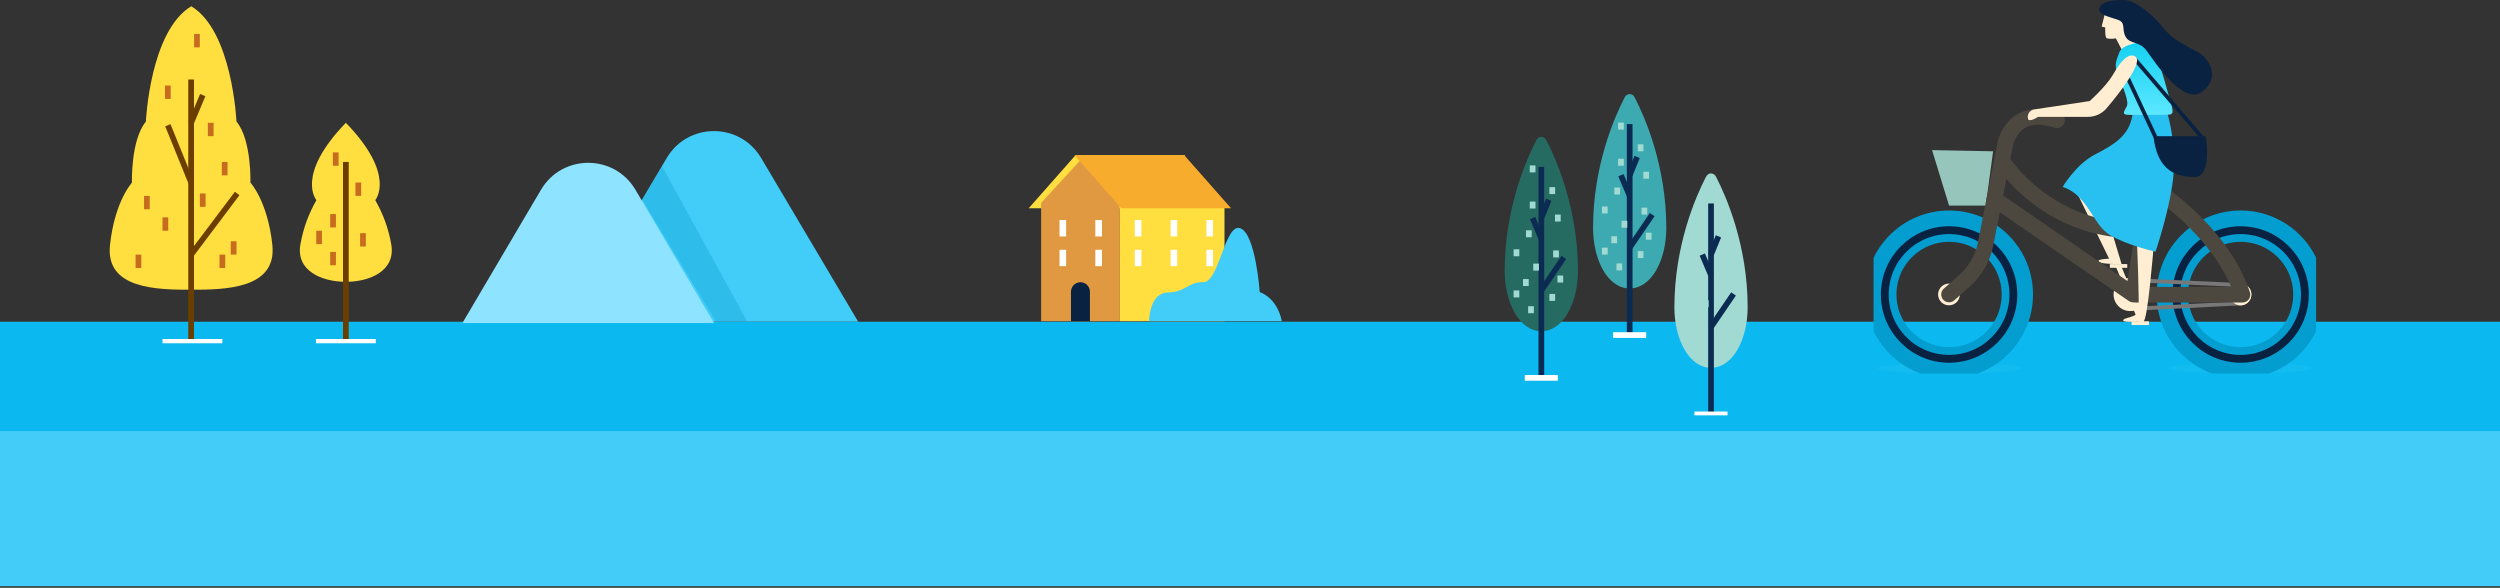 <svg width="319" height="75" viewBox="0 0 319 75" fill="none" xmlns="http://www.w3.org/2000/svg">
<rect x="0" y="0" width="319" height="75" fill="#333333" stroke="none"/>
<path d="M0 41.07H319V74.803H0V41.07Z" fill="#43CCF8"/>
<rect y="41.07" width="319" height="13.933" fill="#0BB9F0"/>
<g clip-path="url(#clip0_71_1169)">
<path d="M200.336 32.4V33.289" stroke="#A0DAD2" stroke-width="0.73" stroke-miterlimit="10"/>
<path d="M197.334 17.928C197.27 17.788 197.175 17.67 197.059 17.588C196.943 17.506 196.81 17.463 196.674 17.463C196.539 17.463 196.406 17.506 196.289 17.588C196.173 17.67 196.078 17.788 196.014 17.928C194.725 20.427 192 26.656 192 34.556C192 38.596 193.856 42.265 196.674 42.265C199.492 42.265 201.348 38.596 201.348 34.556C201.348 26.64 198.621 20.427 197.334 17.928Z" fill="#256B62"/>
<path d="M196.674 21.297V48.216" stroke="#0B2B52" stroke-width="0.73" stroke-miterlimit="10"/>
<path d="M194.562 48.216H198.78" stroke="white" stroke-width="0.73" stroke-miterlimit="10"/>
<path d="M198.549 31.957V32.846" stroke="#A0DAD2" stroke-width="0.73" stroke-miterlimit="10"/>
<path d="M193.498 37.061V37.95" stroke="#A0DAD2" stroke-width="0.73" stroke-miterlimit="10"/>
<path d="M193.498 31.808V32.697" stroke="#A0DAD2" stroke-width="0.73" stroke-miterlimit="10"/>
<path d="M198.068 23.876V24.765" stroke="#A0DAD2" stroke-width="0.73" stroke-miterlimit="10"/>
<path d="M198.068 37.504V38.393" stroke="#A0DAD2" stroke-width="0.73" stroke-miterlimit="10"/>
<path d="M199.099 35.16V36.049" stroke="#A0DAD2" stroke-width="0.73" stroke-miterlimit="10"/>
<path d="M198.78 27.377V28.266" stroke="#A0DAD2" stroke-width="0.73" stroke-miterlimit="10"/>
<path d="M196.006 33.638V34.527" stroke="#A0DAD2" stroke-width="0.73" stroke-miterlimit="10"/>
<path d="M195.561 25.718V26.608" stroke="#A0DAD2" stroke-width="0.73" stroke-miterlimit="10"/>
<path d="M195.079 29.39V30.279" stroke="#A0DAD2" stroke-width="0.73" stroke-miterlimit="10"/>
<path d="M195.561 21.109V21.998" stroke="#A0DAD2" stroke-width="0.73" stroke-miterlimit="10"/>
<path d="M194.7 35.606V36.495" stroke="#A0DAD2" stroke-width="0.73" stroke-miterlimit="10"/>
<path d="M195.354 39.075V39.964" stroke="#A0DAD2" stroke-width="0.73" stroke-miterlimit="10"/>
<path d="M197.623 25.492L196.674 27.819" stroke="#0B2B52" stroke-width="0.73" stroke-miterlimit="10"/>
<path d="M195.561 27.82L196.674 30.454" stroke="#0B2B52" stroke-width="0.73" stroke-miterlimit="10"/>
<path d="M199.547 32.846L196.674 37.061" stroke="#0B2B52" stroke-width="0.73" stroke-miterlimit="10"/>
<path d="M208.607 12.466C208.543 12.325 208.448 12.207 208.332 12.125C208.215 12.043 208.082 12 207.947 12C207.811 12 207.678 12.043 207.562 12.125C207.446 12.207 207.351 12.325 207.287 12.466C205.997 14.961 203.273 21.193 203.273 29.093C203.273 33.134 205.129 36.802 207.947 36.802C210.765 36.802 212.621 33.134 212.621 29.093C212.621 21.183 209.893 14.961 208.607 12.466Z" fill="#3CAAB0"/>
<path d="M207.947 15.834V42.753" stroke="#0B2B52" stroke-width="0.73" stroke-miterlimit="10"/>
<path d="M205.835 42.753H210.053" stroke="white" stroke-width="0.73" stroke-miterlimit="10"/>
<path d="M209.822 26.494V27.383" stroke="#A0DAD2" stroke-width="0.73" stroke-miterlimit="10"/>
<path d="M204.771 31.598V32.487" stroke="#A0DAD2" stroke-width="0.73" stroke-miterlimit="10"/>
<path d="M204.771 26.346V27.235" stroke="#A0DAD2" stroke-width="0.73" stroke-miterlimit="10"/>
<path d="M209.341 18.413V19.302" stroke="#A0DAD2" stroke-width="0.73" stroke-miterlimit="10"/>
<path d="M209.341 32.041V32.93" stroke="#A0DAD2" stroke-width="0.73" stroke-miterlimit="10"/>
<path d="M210.372 29.697V30.587" stroke="#A0DAD2" stroke-width="0.73" stroke-miterlimit="10"/>
<path d="M210.053 21.914V22.803" stroke="#A0DAD2" stroke-width="0.73" stroke-miterlimit="10"/>
<path d="M207.279 28.175V29.064" stroke="#A0DAD2" stroke-width="0.73" stroke-miterlimit="10"/>
<path d="M206.833 20.256V21.145" stroke="#A0DAD2" stroke-width="0.73" stroke-miterlimit="10"/>
<path d="M206.352 23.928V24.817" stroke="#A0DAD2" stroke-width="0.73" stroke-miterlimit="10"/>
<path d="M206.833 15.646V16.535" stroke="#A0DAD2" stroke-width="0.73" stroke-miterlimit="10"/>
<path d="M205.973 30.144V31.033" stroke="#A0DAD2" stroke-width="0.73" stroke-miterlimit="10"/>
<path d="M206.627 33.612V34.501" stroke="#A0DAD2" stroke-width="0.73" stroke-miterlimit="10"/>
<path d="M208.895 20.029L207.947 22.357" stroke="#0B2B52" stroke-width="0.73" stroke-miterlimit="10"/>
<path d="M206.833 22.357L207.947 24.991" stroke="#0B2B52" stroke-width="0.73" stroke-miterlimit="10"/>
<path d="M210.82 27.383L207.947 31.598" stroke="#0B2B52" stroke-width="0.73" stroke-miterlimit="10"/>
<path d="M218.986 22.593C218.922 22.452 218.827 22.334 218.711 22.253C218.594 22.171 218.461 22.127 218.326 22.127C218.19 22.127 218.057 22.171 217.941 22.253C217.825 22.334 217.73 22.452 217.666 22.593C216.377 25.091 213.652 31.32 213.652 39.22C213.652 43.264 215.508 46.929 218.326 46.929C221.144 46.929 223 43.264 223 39.22C223 31.311 220.273 25.091 218.986 22.593Z" fill="#A0DAD2"/>
<path d="M218.326 25.961V52.88" stroke="#0B2B52" stroke-width="0.73" stroke-miterlimit="10"/>
<path d="M216.214 52.88H220.432" stroke="white" stroke-width="0.73" stroke-miterlimit="10"/>
<path d="M220.201 36.621V37.51" stroke="#A0DAD2" stroke-width="0.73" stroke-miterlimit="10"/>
<path d="M215.15 41.725V42.615" stroke="#A0DAD2" stroke-width="0.73" stroke-miterlimit="10"/>
<path d="M215.15 36.473V37.362" stroke="#A0DAD2" stroke-width="0.73" stroke-miterlimit="10"/>
<path d="M219.72 28.54V29.43" stroke="#A0DAD2" stroke-width="0.73" stroke-miterlimit="10"/>
<path d="M219.72 42.171V43.06" stroke="#A0DAD2" stroke-width="0.73" stroke-miterlimit="10"/>
<path d="M220.751 39.828V40.717" stroke="#A0DAD2" stroke-width="0.73" stroke-miterlimit="10"/>
<path d="M220.432 32.041V32.93" stroke="#A0DAD2" stroke-width="0.73" stroke-miterlimit="10"/>
<path d="M217.658 38.305V39.194" stroke="#A0DAD2" stroke-width="0.73" stroke-miterlimit="10"/>
<path d="M217.212 30.386V31.275" stroke="#A0DAD2" stroke-width="0.73" stroke-miterlimit="10"/>
<path d="M216.731 34.058V34.947" stroke="#A0DAD2" stroke-width="0.73" stroke-miterlimit="10"/>
<path d="M217.212 25.773V26.662" stroke="#A0DAD2" stroke-width="0.73" stroke-miterlimit="10"/>
<path d="M216.352 40.271V41.16" stroke="#A0DAD2" stroke-width="0.73" stroke-miterlimit="10"/>
<path d="M217.006 43.742V44.631" stroke="#A0DAD2" stroke-width="0.73" stroke-miterlimit="10"/>
<path d="M219.274 30.157L218.326 32.487" stroke="#0B2B52" stroke-width="0.73" stroke-miterlimit="10"/>
<path d="M217.212 32.487L218.326 35.118" stroke="#0B2B52" stroke-width="0.73" stroke-miterlimit="10"/>
<path d="M221.199 37.51L218.326 41.725" stroke="#0B2B52" stroke-width="0.73" stroke-miterlimit="10"/>
</g>
<g clip-path="url(#clip1_71_1169)">
<path d="M131.266 26.571H145.268L151.24 19.8H137.238L131.266 26.571Z" fill="#FFDE3F"/>
<path d="M137.862 20.438L132.849 25.893V40.983H142.876V25.893L137.862 20.438Z" fill="#E09941"/>
<path d="M156.244 25.894H142.876V40.983H156.244V25.894Z" fill="#FFDE3F"/>
<path d="M157.081 26.571H143.078L137.104 19.8H151.106L157.081 26.571Z" fill="#F7AC2D"/>
<path d="M136.039 28.08H135.193V30.17H136.039V28.08Z" fill="white"/>
<path d="M140.61 28.08H139.764V30.17H140.61V28.08Z" fill="white"/>
<path d="M136.039 31.871H135.193V33.961H136.039V31.871Z" fill="white"/>
<path d="M140.61 31.871H139.764V33.961H140.61V31.871Z" fill="white"/>
<path d="M145.644 28.08H144.798V30.17H145.644V28.08Z" fill="white"/>
<path d="M150.214 28.08H149.369V30.17H150.214V28.08Z" fill="white"/>
<path d="M145.644 31.871H144.798V33.961H145.644V31.871Z" fill="white"/>
<path d="M150.214 31.871H149.369V33.961H150.214V31.871Z" fill="white"/>
<path d="M154.785 28.08H153.939V30.17H154.785V28.08Z" fill="white"/>
<path d="M154.785 31.871H153.939V33.961H154.785V31.871Z" fill="white"/>
<path d="M139.075 40.983H136.655V37.229C136.655 36.906 136.782 36.596 137.009 36.367C137.236 36.139 137.544 36.011 137.865 36.011C138.186 36.011 138.493 36.139 138.72 36.367C138.947 36.596 139.075 36.906 139.075 37.229V40.983Z" fill="#092242"/>
<path d="M146.623 40.983C146.623 40.983 146.623 37.385 148.986 37.327C151.348 37.269 151.521 35.971 153.538 36.01C155.555 36.05 156.304 28.408 158.263 29.123C160.222 29.838 160.741 37.269 160.741 37.269C160.741 37.269 162.931 37.907 163.564 40.983H146.623Z" fill="#42CCF8"/>
</g>
<g clip-path="url(#clip2_71_1169)">
<path d="M34.754 31.27C34.159 25.663 31.955 23.304 31.955 23.304C31.955 23.304 32.123 17.863 30.173 15.503C30.173 15.503 29.664 3.968 24.407 0.799C19.123 3.968 18.614 15.518 18.614 15.518C16.665 17.877 16.833 23.318 16.833 23.318C16.833 23.318 14.629 25.678 14.034 31.285C13.438 36.891 20.06 36.969 24.386 36.969C28.713 36.969 35.329 36.876 34.754 31.27Z" fill="#FFDE3F"/>
<path d="M24.388 10.145V43.619" stroke="#6B3E00" stroke-width="0.73" stroke-miterlimit="10"/>
<path d="M20.739 43.619H28.373" stroke="white" stroke-width="0.73" stroke-miterlimit="10"/>
<path d="M25.869 12.134L24.388 15.669" stroke="#6B3E00" stroke-width="0.73" stroke-miterlimit="10"/>
<path d="M21.416 15.976L24.388 23.289" stroke="#6B3E00" stroke-width="0.73" stroke-miterlimit="10"/>
<path d="M30.262 24.688L24.388 32.489" stroke="#6B3E00" stroke-width="0.73" stroke-miterlimit="10"/>
<path d="M18.744 24.995V26.701" stroke="#C76C1F" stroke-width="0.73" stroke-miterlimit="10"/>
<path d="M21.1 27.735V29.442" stroke="#C76C1F" stroke-width="0.73" stroke-miterlimit="10"/>
<path d="M17.665 32.489V34.195" stroke="#C76C1F" stroke-width="0.73" stroke-miterlimit="10"/>
<path d="M25.869 24.688V26.395" stroke="#C76C1F" stroke-width="0.73" stroke-miterlimit="10"/>
<path d="M28.373 32.489V34.195" stroke="#C76C1F" stroke-width="0.73" stroke-miterlimit="10"/>
<path d="M21.416 10.915V12.622" stroke="#C76C1F" stroke-width="0.73" stroke-miterlimit="10"/>
<path d="M28.669 20.666V22.372" stroke="#C76C1F" stroke-width="0.73" stroke-miterlimit="10"/>
<path d="M26.887 15.669V17.375" stroke="#C76C1F" stroke-width="0.73" stroke-miterlimit="10"/>
<path d="M25.131 4.334V6.04" stroke="#C76C1F" stroke-width="0.73" stroke-miterlimit="10"/>
<path d="M29.814 30.782V32.489" stroke="#C76C1F" stroke-width="0.73" stroke-miterlimit="10"/>
<path d="M49.919 31.148C49.575 29.182 48.887 27.287 47.883 25.541C47.883 25.541 50.621 22.372 44.132 15.669C37.642 22.372 40.375 25.541 40.375 25.541C39.371 27.287 38.683 29.182 38.339 31.148C37.703 34.561 41.078 35.96 44.132 35.96C47.185 35.96 50.534 34.561 49.919 31.148Z" fill="#FFDE3F"/>
<path d="M44.132 20.666V43.619" stroke="#6B3E00" stroke-width="0.73" stroke-miterlimit="10"/>
<path d="M40.314 43.619H47.949" stroke="white" stroke-width="0.73" stroke-miterlimit="10"/>
<path d="M42.839 19.447V21.154" stroke="#C76C1F" stroke-width="0.73" stroke-miterlimit="10"/>
<path d="M45.719 23.289V24.995" stroke="#C76C1F" stroke-width="0.73" stroke-miterlimit="10"/>
<path d="M46.315 29.749V31.455" stroke="#C76C1F" stroke-width="0.73" stroke-miterlimit="10"/>
<path d="M42.498 27.311V29.017" stroke="#C76C1F" stroke-width="0.73" stroke-miterlimit="10"/>
<path d="M42.498 32.142V33.849" stroke="#C76C1F" stroke-width="0.73" stroke-miterlimit="10"/>
<path d="M40.716 29.442V31.148" stroke="#C76C1F" stroke-width="0.73" stroke-miterlimit="10"/>
</g>
<g clip-path="url(#clip3_71_1169)">
<path d="M287.275 37.572C287.275 37.846 287.194 38.115 287.042 38.343C286.889 38.571 286.673 38.749 286.419 38.854C286.166 38.959 285.887 38.986 285.618 38.933C285.349 38.879 285.102 38.747 284.909 38.553C284.715 38.359 284.583 38.112 284.529 37.843C284.476 37.574 284.503 37.295 284.608 37.041C284.713 36.788 284.891 36.571 285.119 36.419C285.347 36.266 285.615 36.185 285.889 36.185C286.257 36.185 286.609 36.331 286.869 36.591C287.129 36.851 287.275 37.204 287.275 37.572Z" fill="#FFEED2"/>
<path d="M250.074 37.572C250.074 37.846 249.993 38.115 249.841 38.343C249.688 38.571 249.472 38.749 249.219 38.854C248.965 38.959 248.686 38.986 248.418 38.933C248.149 38.879 247.902 38.747 247.708 38.553C247.514 38.359 247.382 38.112 247.328 37.843C247.275 37.574 247.302 37.295 247.407 37.041C247.512 36.788 247.69 36.571 247.918 36.419C248.146 36.266 248.414 36.185 248.688 36.185C249.056 36.185 249.408 36.331 249.668 36.591C249.928 36.851 250.074 37.204 250.074 37.572Z" fill="#FFEED2"/>
<path d="M254.321 19.306L253.383 26.238H248.702L246.53 19.154L254.321 19.306Z" fill="#96C5BB"/>
<path d="M257.829 46.978C257.829 47.357 253.734 47.667 248.688 47.667C243.642 47.667 239.552 47.357 239.552 46.978C239.552 46.598 243.642 46.289 248.688 46.289C253.734 46.289 257.829 46.584 257.829 46.978Z" fill="#28C0F0" fill-opacity="0.26"/>
<path d="M248.702 46.293C253.513 46.293 257.413 42.391 257.413 37.577C257.413 32.763 253.513 28.86 248.702 28.86C243.891 28.86 239.991 32.763 239.991 37.577C239.991 42.391 243.891 46.293 248.702 46.293Z" stroke="#039ECF" stroke-width="4" stroke-miterlimit="10"/>
<path d="M248.702 45.785C253.232 45.785 256.905 42.11 256.905 37.577C256.905 33.043 253.232 29.369 248.702 29.369C244.172 29.369 240.499 33.043 240.499 37.577C240.499 42.11 244.172 45.785 248.702 45.785Z" stroke="#092242" stroke-miterlimit="10"/>
<path d="M264.899 24.351L269.123 33.008C269.123 33.008 267.459 33.05 267.806 33.396C268.153 33.743 270.713 33.697 270.713 33.697L268.749 27.163L264.899 24.351Z" fill="#FFEED2"/>
<path d="M295.043 46.978C295.043 47.357 290.949 47.667 285.903 47.667C280.856 47.667 276.776 47.357 276.776 46.978C276.776 46.598 280.866 46.289 285.912 46.289C290.958 46.289 295.043 46.584 295.043 46.978Z" fill="#28C0F0" fill-opacity="0.26"/>
<path d="M285.903 46.293C290.714 46.293 294.614 42.391 294.614 37.577C294.614 32.763 290.714 28.86 285.903 28.86C281.092 28.86 277.192 32.763 277.192 37.577C277.192 42.391 281.092 46.293 285.903 46.293Z" stroke="#039ECF" stroke-width="4" stroke-miterlimit="10"/>
<path d="M285.903 45.785C290.433 45.785 294.105 42.11 294.105 37.577C294.105 33.043 290.433 29.369 285.903 29.369C281.372 29.369 277.7 33.043 277.7 37.577C277.7 42.11 281.372 45.785 285.903 45.785Z" stroke="#092242" stroke-miterlimit="10"/>
<path d="M270.301 33.937L271.808 37.577" stroke="#FFEED2" stroke-width="0.66" stroke-miterlimit="10"/>
<path d="M271.438 33.697H269.215V34.173H271.438V33.697Z" fill="#FFEED2"/>
<path d="M274.216 40.998H271.993V41.475H274.216V40.998Z" fill="#FFEED2"/>
<path d="M272.215 35.755L285.903 36.37V38.709L271.993 39.417" stroke="#787878" stroke-width="0.5" stroke-miterlimit="10"/>
<path d="M273.924 37.572C273.925 37.991 273.802 38.401 273.57 38.75C273.338 39.099 273.008 39.371 272.621 39.532C272.234 39.693 271.809 39.736 271.398 39.654C270.987 39.573 270.609 39.372 270.313 39.076C270.017 38.78 269.815 38.403 269.732 37.992C269.65 37.581 269.692 37.154 269.852 36.767C270.012 36.38 270.283 36.049 270.632 35.816C270.98 35.583 271.389 35.459 271.808 35.459C272.369 35.459 272.906 35.681 273.303 36.077C273.7 36.474 273.923 37.011 273.924 37.572Z" fill="#FFEED2"/>
<path d="M287.275 37.572C287.275 37.846 287.194 38.115 287.042 38.343C286.889 38.571 286.673 38.749 286.419 38.854C286.166 38.959 285.887 38.986 285.618 38.933C285.349 38.879 285.102 38.747 284.909 38.553C284.715 38.359 284.583 38.112 284.529 37.843C284.476 37.574 284.503 37.295 284.608 37.041C284.713 36.788 284.891 36.571 285.119 36.419C285.347 36.266 285.615 36.185 285.889 36.185C286.257 36.185 286.609 36.331 286.869 36.591C287.129 36.851 287.275 37.204 287.275 37.572Z" fill="#FFEED2"/>
<path d="M271.808 37.6L273.31 41.239" stroke="#FFEED2" stroke-width="0.66" stroke-miterlimit="10"/>
<path d="M248.702 37.572L250.652 35.843C252.052 34.605 253.005 32.941 253.365 31.107L255.869 18.377C255.869 18.377 256.752 13.452 262.464 15.352" stroke="#4D483F" stroke-width="2" stroke-linecap="round" stroke-linejoin="round"/>
<path d="M254.483 25.405L272.196 37.577L274.784 21.308" stroke="#4D483F" stroke-width="2" stroke-linecap="round" stroke-linejoin="round"/>
<path d="M255.449 20.495C255.449 20.495 261.387 29.928 273.504 29.373" stroke="#4D483F" stroke-width="2" stroke-linecap="round" stroke-linejoin="round"/>
<path d="M274.4 23.727C274.4 23.727 283.366 29.202 286.138 37.6H272.561" stroke="#4D483F" stroke-width="2" stroke-linecap="round" stroke-linejoin="round"/>
<path d="M274.789 31.625C274.789 31.625 274.035 40.998 273.504 40.998C272.973 40.998 270.773 41.22 270.916 40.846C271.059 40.471 272.672 40.531 272.848 39.69C273.023 38.848 272.677 30.844 272.677 30.844L274.789 31.625Z" fill="#FFEED2"/>
<path d="M268.633 1.54L268.171 3.39L268.633 3.505C268.633 3.505 268.559 4.74 268.827 4.892C269.208 4.971 269.601 4.971 269.983 4.892L270.828 6.511L273.458 5.988L270.814 1.364L268.633 1.54Z" fill="#FFEED2"/>
<path d="M276.549 14.372C277.241 16.869 277.514 19.462 277.358 22.048C277.067 26.164 275.047 32.115 275.047 32.115C275.047 32.115 271.401 31.306 269.206 29.979C267.011 28.652 266.434 24.892 263.199 23.852C263.199 23.852 264.876 20.962 267.358 19.69C269.839 18.418 271.692 17.267 272.099 14.677L276.549 14.372Z" fill="#28C0F0"/>
<path d="M273.458 5.355C273.458 5.355 270.828 5.558 270.426 6.682C270.024 7.806 269.705 8.273 270.283 9.66C270.861 11.047 271.697 12.957 271.378 13.563C271.059 14.169 270.773 14.543 271.323 14.631C271.873 14.719 275.856 14.631 276.693 14.631C277.529 14.631 277.243 13.919 276.693 12.065C276.143 10.21 275.057 5.429 273.458 5.355Z" fill="url(#paint0_linear_71_1169)"/>
<path d="M274.789 17.378H281.457C281.457 17.378 282.326 22.58 280.043 22.58C277.76 22.58 275.251 21.859 274.789 17.378Z" fill="#092242"/>
<path d="M275.052 17.526L271.23 9.346" stroke="#092242" stroke-width="0.5" stroke-miterlimit="10"/>
<path d="M281.198 17.813L272.215 7.32" stroke="#092242" stroke-width="0.5" stroke-miterlimit="10"/>
<path d="M272.409 7.168C273.652 7.764 270.514 11.792 268.837 13.776C268.54 14.131 268.169 14.418 267.75 14.614C267.331 14.811 266.873 14.913 266.41 14.913H260.047C260.047 14.913 258.97 15.644 258.776 15.181C258.737 15.041 258.73 14.893 258.756 14.749C258.782 14.606 258.839 14.47 258.924 14.351C259.009 14.233 259.12 14.135 259.248 14.065C259.376 13.995 259.518 13.954 259.663 13.947C260.394 13.831 266.641 12.897 266.641 12.897C266.641 12.897 268.749 11.02 269.599 9.554C270.449 8.088 271.448 6.705 272.409 7.168Z" fill="#FFEED2"/>
<path d="M267.866 1.156C267.755 1.854 269.021 2.118 270.177 2.502C271.332 2.886 270.676 3.621 271.216 4.661C271.757 5.702 272.949 5.161 273.911 6.474C274.872 7.787 278.532 13.447 280.921 11.75C283.31 10.053 282.076 7.519 280.38 6.608C278.684 5.697 277.182 5.008 276.027 3.542C274.872 2.076 272.524 0 271.022 0C269.52 0 268.019 0.153 267.866 1.156Z" fill="#092242"/>
</g>
<path d="M85.077 20.157C87.788 15.583 94.408 15.583 97.12 20.157L109.502 41.043H72.695L85.077 20.157Z" fill="#42CCF8"/>
<path d="M69.026 24.22C71.734 19.627 78.378 19.627 81.086 24.22L91.112 41.224H59L69.026 24.22Z" fill="#8EE4FF"/>
<path opacity="0.3" d="M84.501 21.256L81.903 25.431L91.348 41.043H95.362L84.501 21.256Z" fill="#0199CA"/>
<defs>
<linearGradient id="paint0_linear_71_1169" x1="269.968" y1="5.355" x2="269.968" y2="14.67" gradientUnits="userSpaceOnUse">
<stop stop-color="#14D1F2"/>
<stop offset="1" stop-color="#5CE7FF"/>
</linearGradient>
<clipPath id="clip0_71_1169">
<rect width="31" height="41" fill="white" transform="translate(192 12)"/>
</clipPath>
<clipPath id="clip1_71_1169">
<rect width="35.933" height="21.267" fill="white" transform="translate(129.8 19.8)"/>
</clipPath>
<clipPath id="clip2_71_1169">
<rect width="36" height="43" fill="white" transform="translate(14 0.799)"/>
</clipPath>
<clipPath id="clip3_71_1169">
<rect width="56.467" height="47.667" fill="white" transform="translate(239.067)"/>
</clipPath>
</defs>
</svg>
